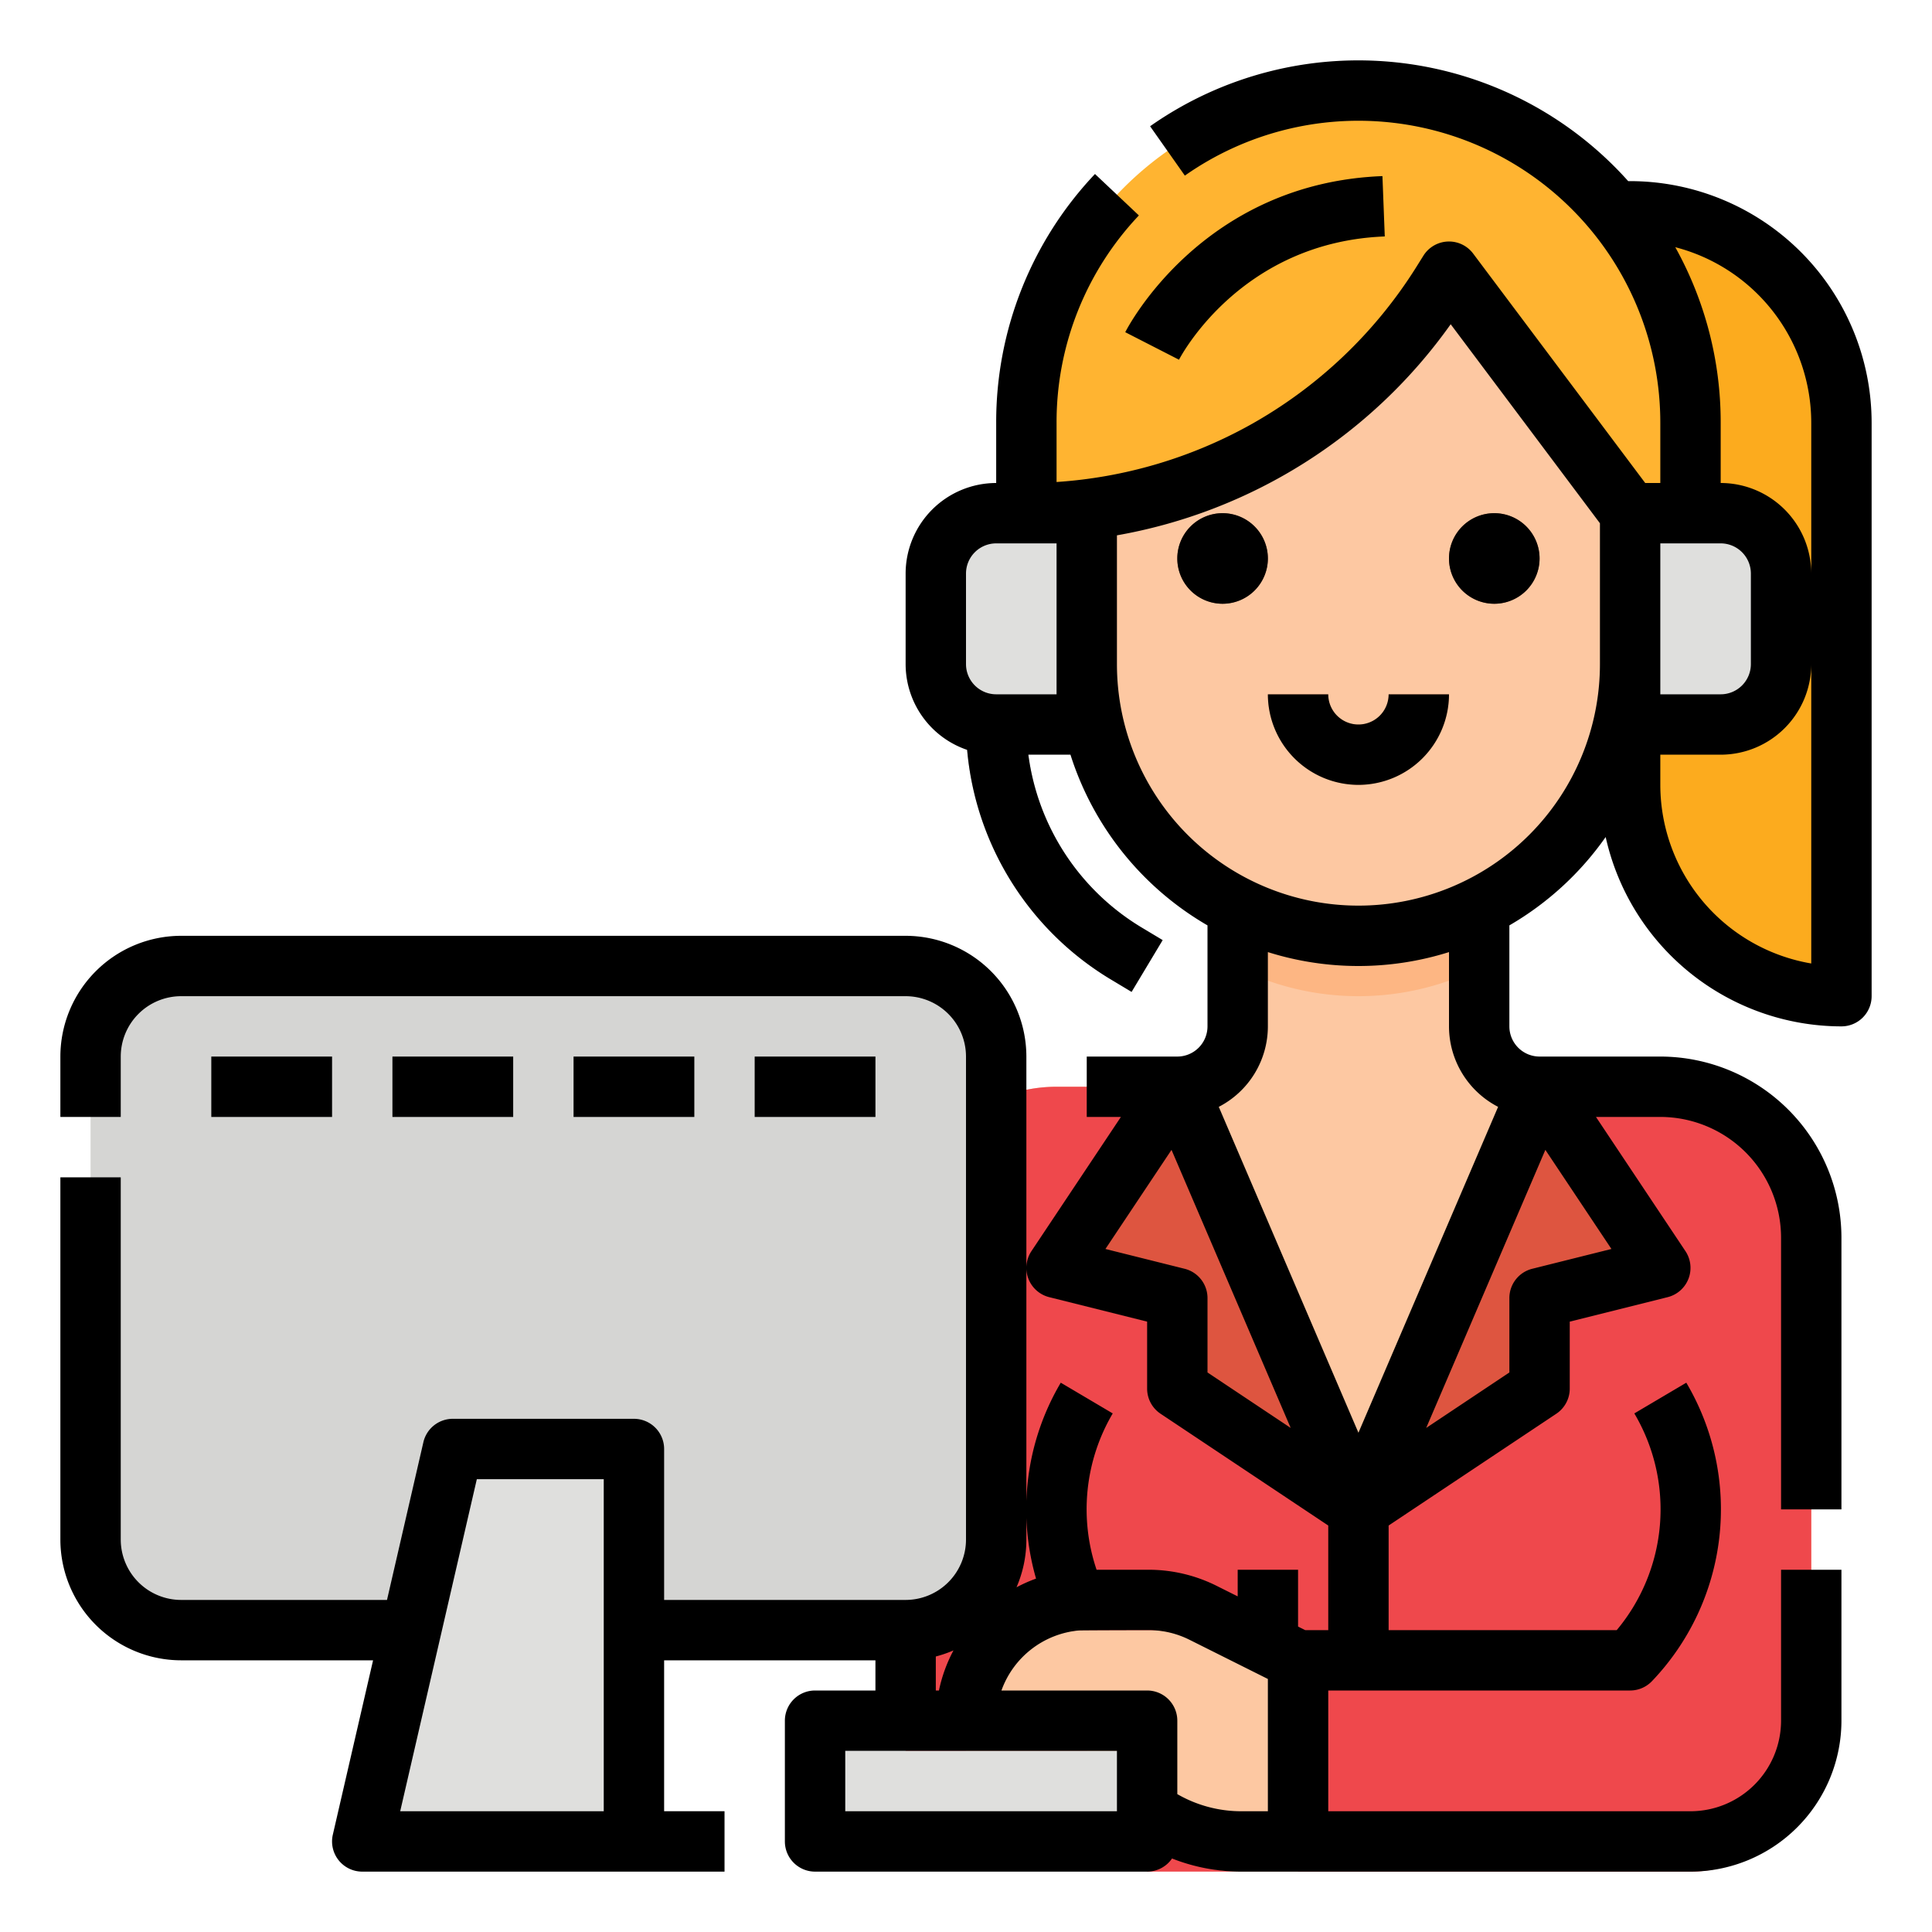 <?xml version="1.0"?>
<svg xmlns="http://www.w3.org/2000/svg" xmlns:xlink="http://www.w3.org/1999/xlink" xmlns:svgjs="http://svgjs.com/svgjs" version="1.1" width="512" height="512" x="0" y="0" viewBox="0 0 512 512" style="enable-background:new 0 0 512 512" xml:space="preserve" class=""><g><g xmlns="http://www.w3.org/2000/svg" id="Filled_outline" data-name="Filled outline"><path d="m488 264a56 56 0 0 1 -56-56v-112l-16-16v-24h16a56 56 0 0 1 56 56z" fill="#fcab1e" data-original="#fcab1e" style=""/><path d="m480 328v128h-240v-128a40 40 0 0 1 40-40h32a16 16 0 0 0 16-16v-56h64v56a16 16 0 0 0 16 16h32a40 40 0 0 1 40 40z" fill="#fdc8a2" data-original="#fdc8a2" style=""/><path d="m392 216v40.51a72.1 72.1 0 0 1 -64 0v-40.51z" fill="#fdb683" data-original="#fdb683" style=""/><path d="m440 288h-32l-48 112-48-112h-32a40 40 0 0 0 -40 40v136h56v32h136v-40h48v-128a40 40 0 0 0 -40-40z" fill="#ef484c" data-original="#c94732" style="" class=""/><path d="m312 288-32 48 32 8v24l48 32z" fill="#de5540" data-original="#de5540" style="" class=""/><path d="m408 288 32 48-32 8v24l-48 32z" fill="#de5540" data-original="#de5540" style="" class=""/><path d="m320 64h80a32 32 0 0 1 32 32v80a72 72 0 0 1 -72 72 72 72 0 0 1 -72-72v-80a32 32 0 0 1 32-32z" fill="#fdc8a2" data-original="#fdc8a2" style=""/><path d="m324 160a12 12 0 1 1 12-12 12.013 12.013 0 0 1 -12 12z" fill="#844e3a" data-original="#844e3a" style=""/><path d="m396 160a12 12 0 1 1 12-12 12.013 12.013 0 0 1 -12 12z" fill="#844e3a" data-original="#844e3a" style=""/><path d="m360 208a24.027 24.027 0 0 1 -24-24h16a8 8 0 0 0 16 0h16a24.027 24.027 0 0 1 -24 24z" fill="#fcb079" data-original="#fcb079" style=""/><path d="m384 72 48 64h16v-24a88 88 0 0 0 -88-88 88 88 0 0 0 -88 88v24a129.907 129.907 0 0 0 110.16-61.056z" fill="#ffb431" data-original="#ffb431" style=""/><path d="m312.447 95.326-14.242-7.291c.821-1.614 20.676-39.536 68.154-41.363l.616 15.989c-37.885 1.457-53.867 31.392-54.528 32.665z" fill="#f9a614" data-original="#f9a614" style="" class=""/><g fill="#c13b25"><path d="m304 496h-16v-52.89a65.949 65.949 0 0 1 -6.887-76.677l13.774 8.14a49.864 49.864 0 0 0 6.868 59.87 8 8 0 0 1 2.245 5.557z" fill="#ef484c" data-original="#c13b25" style="" class=""/><path d="m440 496h-16v-56a8 8 0 0 1 2.245-5.557 49.864 49.864 0 0 0 6.868-59.87l13.774-8.14a65.949 65.949 0 0 1 -6.887 76.677z" fill="#ef484c" data-original="#c13b25" style="" class=""/><path d="m352 400h16v96h-16z" fill="#ef484c" data-original="#c13b25" style="" class=""/><path d="m328 416h16v16h-16z" fill="#ef484c" data-original="#c13b25" style="" class=""/></g><path d="m299.884 262.86-5.7-3.421a79.042 79.042 0 0 1 -38.184-67.439h16a62.963 62.963 0 0 0 30.416 53.72l5.7 3.42z" fill="#c6c6c4" data-original="#c6c6c4" style="" class=""/><rect fill="#d5d5d3" height="176" rx="24" width="240" x="24" y="256" data-original="#d5d5d3" style=""/><path d="m168 496h-72l24-112h48z" fill="#dfdfdd" data-original="#dfdfdd" style=""/><path d="m160 480h32v16h-32z" fill="#dfdfdd" data-original="#dfdfdd" style=""/><path d="m56 280h32v16h-32z" fill="#c6c6c4" data-original="#c6c6c4" style="" class=""/><path d="m104 280h32v16h-32z" fill="#c6c6c4" data-original="#c6c6c4" style="" class=""/><path d="m152 280h32v16h-32z" fill="#c6c6c4" data-original="#c6c6c4" style="" class=""/><path d="m200 280h32v16h-32z" fill="#c6c6c4" data-original="#c6c6c4" style="" class=""/><path d="m344 448v48h104a32 32 0 0 0 32-32v-16z" fill="#ef484c" data-original="#c94732" style="" class=""/><path d="m344 448-25.243-12.622a32.011 32.011 0 0 0 -14.311-3.378h-16.446a32 32 0 0 0 -32 32h32a42.246 42.246 0 0 0 40.985 32h15.015z" fill="#fdc8a2" data-original="#fdc8a2" style=""/><path d="m216 464h88v32h-88z" fill="#dfdfdd" data-original="#dfdfdd" style=""/><path d="m248 136h24a16 16 0 0 1 16 16v24a16 16 0 0 1 -16 16h-24a0 0 0 0 1 0 0v-56a0 0 0 0 1 0 0z" fill="#dfdfdd" transform="matrix(-1 0 0 -1 536 328)" data-original="#dfdfdd" style=""/><path d="m432 136h24a16 16 0 0 1 16 16v24a16 16 0 0 1 -16 16h-24a0 0 0 0 1 0 0v-56a0 0 0 0 1 0 0z" fill="#dfdfdd" data-original="#dfdfdd" style=""/><path d="m48 440h50.867l-10.662 46.2a8 8 0 0 0 7.795 9.8h96v-16h-16v-40h56v8h-16a8 8 0 0 0 -8 8v32a8 8 0 0 0 8 8h88a7.99 7.99 0 0 0 6.6-3.479 49.968 49.968 0 0 0 18.38 3.479h119.02a40.045 40.045 0 0 0 40-40v-40h-16v40a24.027 24.027 0 0 1 -24 24h-96v-32h80a8 8 0 0 0 5.755-2.443 65.91 65.91 0 0 0 9.132-79.128l-13.774 8.142a49.918 49.918 0 0 1 -4.663 57.429h-60.45v-27.719l44.438-29.625a8 8 0 0 0 3.562-6.656v-17.754l25.94-6.485a8 8 0 0 0 4.716-12.2l-23.708-35.561h17.052a32.036 32.036 0 0 1 32 32v72h16v-72a48.055 48.055 0 0 0 -48-48h-32a8.009 8.009 0 0 1 -8-8v-26.763a80.578 80.578 0 0 0 25.52-23.417 64.1 64.1 0 0 0 62.48 50.18 8 8 0 0 0 8-8v-152a64.072 64.072 0 0 0 -64-64h-.512a95.931 95.931 0 0 0 -126.7-14.541l9.212 13.082a80.01 80.01 0 0 1 126 65.459v16h-4l-45.6-60.8a8 8 0 0 0 -13.184.561l-1.84 2.943a122.213 122.213 0 0 1 -44.28 42.014 122.238 122.238 0 0 1 -51.096 15.017v-15.735a79.678 79.678 0 0 1 21.817-54.907l-11.634-10.983a95.615 95.615 0 0 0 -26.183 65.89v16a24.027 24.027 0 0 0 -24 24v24a24.034 24.034 0 0 0 16.3 22.726 79.089 79.089 0 0 0 37.881 60.713l5.7 3.421 8.232-13.72-5.7-3.42a63.019 63.019 0 0 1 -29.891-45.72h11.161a80.368 80.368 0 0 0 36.317 45.237v26.763a8.009 8.009 0 0 1 -8 8h-24v16h9.052l-23.708 35.562a8 8 0 0 0 4.716 12.2l25.94 6.484v17.754a8 8 0 0 0 3.562 6.656l44.438 29.625v27.719h-6.111l-1.889-.944v-15.056h-16v7.056l-5.67-2.835a40.261 40.261 0 0 0 -17.88-4.221h-13.845a50.042 50.042 0 0 1 4.281-41.428l-13.772-8.144a65.813 65.813 0 0 0 -9.114 31.384v-117.812a32.036 32.036 0 0 0 -32-32h-192a32.036 32.036 0 0 0 -32 32v16h16v-16a16.019 16.019 0 0 1 16-16h192a16.019 16.019 0 0 1 16 16v128a16.019 16.019 0 0 1 -16 16h-64v-40a8 8 0 0 0 -8-8h-48a8 8 0 0 0 -7.8 6.2l-9.641 41.8h-54.559a16.019 16.019 0 0 1 -16-16v-96h-16v96a32.036 32.036 0 0 0 32 32zm432-328v40a24.027 24.027 0 0 0 -24-24v-16a95.4 95.4 0 0 0 -12.034-46.49 48.087 48.087 0 0 1 36.034 46.49zm-40 64v-32h16a8.009 8.009 0 0 1 8 8v24a8.009 8.009 0 0 1 -8 8h-16zm0 24h16a24.027 24.027 0 0 0 24-24v79.333a48.078 48.078 0 0 1 -40-47.333zm-160-24v8h-16a8.009 8.009 0 0 1 -8-8v-24a8.009 8.009 0 0 1 8-8h16zm129.536 128.726 17.511 26.266-20.987 5.247a8 8 0 0 0 -6.06 7.761v19.719l-22.045 14.7zm-113.536-128.726v-34.131a137.694 137.694 0 0 0 88.446-55.941l39.554 52.739v37.333a64 64 0 0 1 -128 0zm24 187.719v-19.719a8 8 0 0 0 -6.06-7.761l-20.987-5.247 17.511-26.266 31.581 73.69zm2.987-70.392a24.019 24.019 0 0 0 13.013-21.327v-19.683a80.039 80.039 0 0 0 48 0v19.683a24.019 24.019 0 0 0 13.013 21.327l-37.013 86.363zm-50.987 114.673v-5.753a66.306 66.306 0 0 0 2.564 16.1 39.6 39.6 0 0 0 -5.176 2.3 31.811 31.811 0 0 0 2.612-12.647zm13.894 24.09c.686-.06 18.556-.09 18.556-.09a24.185 24.185 0 0 1 10.732 2.535l20.818 10.409v35.056h-7.02a33.9 33.9 0 0 1 -16.98-4.539v-19.461a8 8 0 0 0 -8-8h-38.606a24.157 24.157 0 0 1 20.5-15.91zm-37.894 6.897a31.709 31.709 0 0 0 4.683-1.614 39.766 39.766 0 0 0 -3.854 10.627h-.829zm8 25.013h40v16h-72v-16zm-129.636-72h33.636v88h-53.943zm209.636-244a12 12 0 1 1 -12-12 12.013 12.013 0 0 1 12 12zm48 0a12 12 0 1 1 12 12 12.013 12.013 0 0 1 -12-12zm-24 60a24.027 24.027 0 0 1 -24-24h16a8 8 0 0 0 16 0h16a24.027 24.027 0 0 1 -24 24zm-47.553-112.674-14.242-7.291c.821-1.614 20.676-39.536 68.154-41.363l.616 15.989c-37.885 1.457-53.867 31.392-54.528 32.665zm-224.447 184.674v16h-32v-16zm48 16h-32v-16h32zm48 0h-32v-16h32zm48-16v16h-32v-16z" fill="#000000" data-original="#000000" style="" class=""/></g></g></svg>

